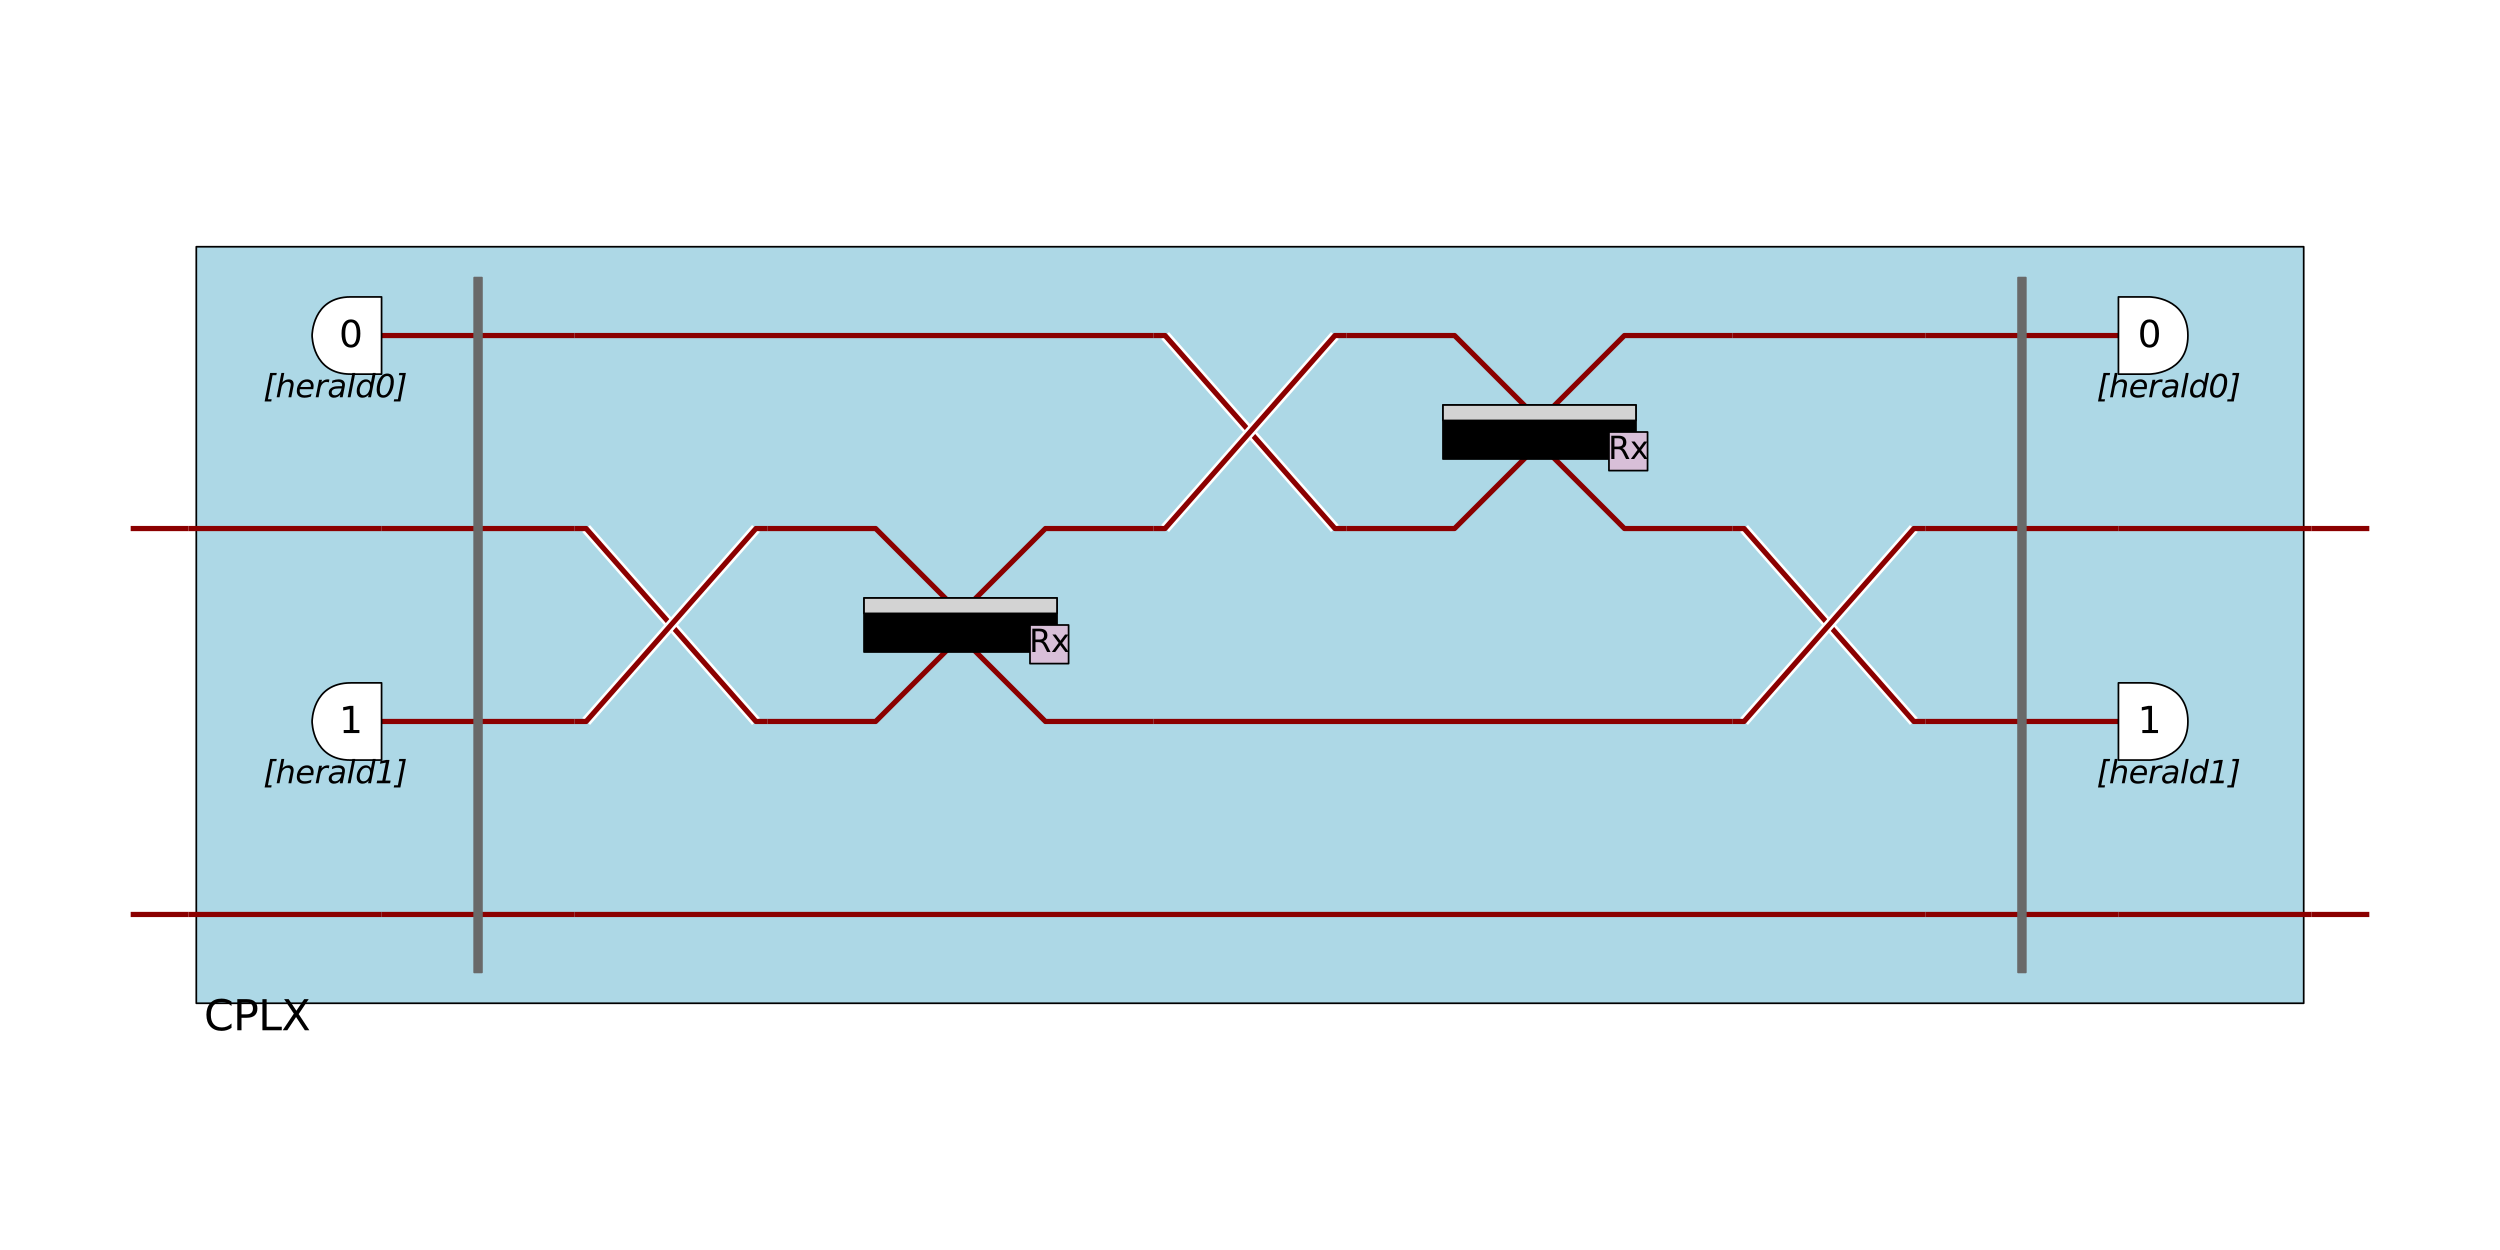 <?xml version="1.0" encoding="utf-8" standalone="no"?>
<!DOCTYPE svg PUBLIC "-//W3C//DTD SVG 1.1//EN"
  "http://www.w3.org/Graphics/SVG/1.1/DTD/svg11.dtd">
<svg xmlns:xlink="http://www.w3.org/1999/xlink" width="1440pt" height="720pt" viewBox="0 0 1440 720" xmlns="http://www.w3.org/2000/svg" version="1.1">
 <defs>
  <style type="text/css">*{stroke-linejoin: round; stroke-linecap: butt}</style>
 </defs>
 <g id="figure_1">
  <g id="patch_1">
   <path d="M 0 720
L 1440 720
L 1440 0
L 0 0
z
" style="fill: #ffffff"/>
  </g>
  <g id="axes_1">
   <g id="PatchCollection_1">
    <path d="M 75.273 304.42
L 108.621 304.42
" clip-path="url(#staticClipPath)" style="fill: none; stroke: #8b0000; stroke-width: 3"/>
    <path d="M 75.273 526.74
L 108.621 526.74
" clip-path="url(#staticClipPath)" style="fill: none; stroke: #8b0000; stroke-width: 3"/>
    <path d="M 113.067 142.127
L 1326.933 142.127
L 1326.933 577.873
L 113.067 577.873
z
" clip-path="url(#staticClipPath)" style="fill: #add8e6; stroke: #000000"/>
    <path d="M 108.621 304.42
L 219.781 304.42
" clip-path="url(#staticClipPath)" style="fill: none; stroke: #8b0000; stroke-width: 3"/>
    <path d="M 108.621 526.74
L 219.781 526.74
" clip-path="url(#staticClipPath)" style="fill: none; stroke: #8b0000; stroke-width: 3"/>
    <path d="M 219.781 193.26
L 330.94 193.26
" clip-path="url(#staticClipPath)" style="fill: none; stroke: #8b0000; stroke-width: 3"/>
    <path d="M 219.781 304.42
L 330.94 304.42
" clip-path="url(#staticClipPath)" style="fill: none; stroke: #8b0000; stroke-width: 3"/>
    <path d="M 219.781 415.58
L 330.94 415.58
" clip-path="url(#staticClipPath)" style="fill: none; stroke: #8b0000; stroke-width: 3"/>
    <path d="M 219.781 526.74
L 330.94 526.74
" clip-path="url(#staticClipPath)" style="fill: none; stroke: #8b0000; stroke-width: 3"/>
    <path d="M 273.137 159.912
L 277.584 159.912
L 277.584 560.088
L 273.137 560.088
z
" clip-path="url(#staticClipPath)" style="fill: #696969; stroke: #696969"/>
    <path d="M 337.61 304.42
L 435.431 415.58
" clip-path="url(#staticClipPath)" style="fill: none; stroke: #ffffff; stroke-width: 6"/>
    <path d="M 330.94 304.42
L 337.61 304.42
L 435.431 415.58
L 442.1 415.58
" clip-path="url(#staticClipPath)" style="fill: none; stroke: #8b0000; stroke-width: 3"/>
    <path d="M 337.61 415.58
L 435.431 304.42
" clip-path="url(#staticClipPath)" style="fill: none; stroke: #ffffff; stroke-width: 6"/>
    <path d="M 330.94 415.58
L 337.61 415.58
L 435.431 304.42
L 442.1 304.42
" clip-path="url(#staticClipPath)" style="fill: none; stroke: #8b0000; stroke-width: 3"/>
    <path d="M 442.1 304.42
L 504.35 304.42
L 546.591 346.661
" clip-path="url(#staticClipPath)" style="fill: none; stroke: #8b0000; stroke-width: 3"/>
    <path d="M 559.93 346.661
L 602.171 304.42
L 664.42 304.42
" clip-path="url(#staticClipPath)" style="fill: none; stroke: #8b0000; stroke-width: 3"/>
    <path d="M 442.1 415.58
L 504.35 415.58
L 546.591 373.339
" clip-path="url(#staticClipPath)" style="fill: none; stroke: #8b0000; stroke-width: 3"/>
    <path d="M 559.93 373.339
L 602.171 415.58
L 664.42 415.58
" clip-path="url(#staticClipPath)" style="fill: none; stroke: #8b0000; stroke-width: 3"/>
    <path d="M 497.68 344.438
L 608.84 344.438
L 608.84 375.562
L 497.68 375.562
z
" clip-path="url(#staticClipPath)" style="stroke: #000000"/>
    <path d="M 497.68 344.438
L 608.84 344.438
L 608.84 353.33
L 497.68 353.33
z
" clip-path="url(#staticClipPath)" style="fill: #d3d3d3; stroke: #000000"/>
    <path d="M 593.278 360
L 615.51 360
L 615.51 382.232
L 593.278 382.232
z
" clip-path="url(#staticClipPath)" style="fill: #d8bfd8; stroke: #000000"/>
    <path d="M 330.94 193.26
L 664.42 193.26
" clip-path="url(#staticClipPath)" style="fill: none; stroke: #8b0000; stroke-width: 3"/>
    <path d="M 671.09 193.26
L 768.91 304.42
" clip-path="url(#staticClipPath)" style="fill: none; stroke: #ffffff; stroke-width: 6"/>
    <path d="M 664.42 193.26
L 671.09 193.26
L 768.91 304.42
L 775.58 304.42
" clip-path="url(#staticClipPath)" style="fill: none; stroke: #8b0000; stroke-width: 3"/>
    <path d="M 671.09 304.42
L 768.91 193.26
" clip-path="url(#staticClipPath)" style="fill: none; stroke: #ffffff; stroke-width: 6"/>
    <path d="M 664.42 304.42
L 671.09 304.42
L 768.91 193.26
L 775.58 193.26
" clip-path="url(#staticClipPath)" style="fill: none; stroke: #8b0000; stroke-width: 3"/>
    <path d="M 775.58 193.26
L 837.829 193.26
L 880.07 235.501
" clip-path="url(#staticClipPath)" style="fill: none; stroke: #8b0000; stroke-width: 3"/>
    <path d="M 893.409 235.501
L 935.65 193.26
L 997.9 193.26
" clip-path="url(#staticClipPath)" style="fill: none; stroke: #8b0000; stroke-width: 3"/>
    <path d="M 775.58 304.42
L 837.829 304.42
L 880.07 262.179
" clip-path="url(#staticClipPath)" style="fill: none; stroke: #8b0000; stroke-width: 3"/>
    <path d="M 893.409 262.179
L 935.65 304.42
L 997.9 304.42
" clip-path="url(#staticClipPath)" style="fill: none; stroke: #8b0000; stroke-width: 3"/>
    <path d="M 831.16 233.278
L 942.32 233.278
L 942.32 264.403
L 831.16 264.403
z
" clip-path="url(#staticClipPath)" style="stroke: #000000"/>
    <path d="M 831.16 233.278
L 942.32 233.278
L 942.32 242.171
L 831.16 242.171
z
" clip-path="url(#staticClipPath)" style="fill: #d3d3d3; stroke: #000000"/>
    <path d="M 926.757 248.84
L 948.989 248.84
L 948.989 271.072
L 926.757 271.072
z
" clip-path="url(#staticClipPath)" style="fill: #d8bfd8; stroke: #000000"/>
    <path d="M 664.42 415.58
L 997.9 415.58
" clip-path="url(#staticClipPath)" style="fill: none; stroke: #8b0000; stroke-width: 3"/>
    <path d="M 1004.569 304.42
L 1102.39 415.58
" clip-path="url(#staticClipPath)" style="fill: none; stroke: #ffffff; stroke-width: 6"/>
    <path d="M 997.9 304.42
L 1004.569 304.42
L 1102.39 415.58
L 1109.06 415.58
" clip-path="url(#staticClipPath)" style="fill: none; stroke: #8b0000; stroke-width: 3"/>
    <path d="M 1004.569 415.58
L 1102.39 304.42
" clip-path="url(#staticClipPath)" style="fill: none; stroke: #ffffff; stroke-width: 6"/>
    <path d="M 997.9 415.58
L 1004.569 415.58
L 1102.39 304.42
L 1109.06 304.42
" clip-path="url(#staticClipPath)" style="fill: none; stroke: #8b0000; stroke-width: 3"/>
    <path d="M 997.9 193.26
L 1109.06 193.26
" clip-path="url(#staticClipPath)" style="fill: none; stroke: #8b0000; stroke-width: 3"/>
    <path d="M 330.94 526.74
L 1109.06 526.74
" clip-path="url(#staticClipPath)" style="fill: none; stroke: #8b0000; stroke-width: 3"/>
    <path d="M 1109.06 193.26
L 1220.219 193.26
" clip-path="url(#staticClipPath)" style="fill: none; stroke: #8b0000; stroke-width: 3"/>
    <path d="M 1109.06 304.42
L 1220.219 304.42
" clip-path="url(#staticClipPath)" style="fill: none; stroke: #8b0000; stroke-width: 3"/>
    <path d="M 1109.06 415.58
L 1220.219 415.58
" clip-path="url(#staticClipPath)" style="fill: none; stroke: #8b0000; stroke-width: 3"/>
    <path d="M 1109.06 526.74
L 1220.219 526.74
" clip-path="url(#staticClipPath)" style="fill: none; stroke: #8b0000; stroke-width: 3"/>
    <path d="M 1162.416 159.912
L 1166.863 159.912
L 1166.863 560.088
L 1162.416 560.088
z
" clip-path="url(#staticClipPath)" style="fill: #696969; stroke: #696969"/>
    <path d="M 1220.219 304.42
L 1331.379 304.42
" clip-path="url(#staticClipPath)" style="fill: none; stroke: #8b0000; stroke-width: 3"/>
    <path d="M 1220.219 526.74
L 1331.379 526.74
" clip-path="url(#staticClipPath)" style="fill: none; stroke: #8b0000; stroke-width: 3"/>
    <path d="M 1331.379 304.42
L 1364.727 304.42
" clip-path="url(#staticClipPath)" style="fill: none; stroke: #8b0000; stroke-width: 3"/>
    <path d="M 1331.379 526.74
L 1364.727 526.74
" clip-path="url(#staticClipPath)" style="fill: none; stroke: #8b0000; stroke-width: 3"/>
    <path d="M 179.763 193.26
C 179.763 193.26 179.763 171.028 201.995 171.028
L 219.781 171.028
L 219.781 215.492
L 201.995 215.492
C 179.763 215.492 179.763 193.26 179.763 193.26
L 179.763 193.26
" clip-path="url(#staticClipPath)" style="fill: #ffffff; stroke: #000000"/>
    <path d="M 179.763 415.58
C 179.763 415.58 179.763 393.348 201.995 393.348
L 219.781 393.348
L 219.781 437.812
L 201.995 437.812
C 179.763 437.812 179.763 415.58 179.763 415.58
L 179.763 415.58
" clip-path="url(#staticClipPath)" style="fill: #ffffff; stroke: #000000"/>
    <path d="M 1238.005 215.492
L 1220.219 215.492
L 1220.219 171.028
L 1238.005 171.028
C 1238.005 171.028 1260.237 171.028 1260.237 193.26
C 1260.237 215.492 1238.005 215.492 1238.005 215.492
L 1238.005 215.492
" clip-path="url(#staticClipPath)" style="fill: #ffffff; stroke: #000000"/>
    <path d="M 1238.005 437.812
L 1220.219 437.812
L 1220.219 393.348
L 1238.005 393.348
C 1238.005 393.348 1260.237 393.348 1260.237 415.58
C 1260.237 437.812 1238.005 437.812 1238.005 437.812
L 1238.005 437.812
" clip-path="url(#staticClipPath)" style="fill: #ffffff; stroke: #000000"/>
   </g>
   <g id="text_1">
    <!-- CPLX -->
    <g transform="translate(117.513 593.436) scale(0.24 -0.24)">
     <defs>
      <path id="DejaVuSans-43" d="M 4122 4306
L 4122 3641
Q 3803 3938 3442 4084
Q 3081 4231 2675 4231
Q 1875 4231 1450 3742
Q 1025 3253 1025 2328
Q 1025 1406 1450 917
Q 1875 428 2675 428
Q 3081 428 3442 575
Q 3803 722 4122 1019
L 4122 359
Q 3791 134 3420 21
Q 3050 -91 2638 -91
Q 1578 -91 968 557
Q 359 1206 359 2328
Q 359 3453 968 4101
Q 1578 4750 2638 4750
Q 3056 4750 3426 4639
Q 3797 4528 4122 4306
z
" transform="scale(0.016)"/>
      <path id="DejaVuSans-50" d="M 1259 4147
L 1259 2394
L 2053 2394
Q 2494 2394 2734 2622
Q 2975 2850 2975 3272
Q 2975 3691 2734 3919
Q 2494 4147 2053 4147
L 1259 4147
z
M 628 4666
L 2053 4666
Q 2838 4666 3239 4311
Q 3641 3956 3641 3272
Q 3641 2581 3239 2228
Q 2838 1875 2053 1875
L 1259 1875
L 1259 0
L 628 0
L 628 4666
z
" transform="scale(0.016)"/>
      <path id="DejaVuSans-4c" d="M 628 4666
L 1259 4666
L 1259 531
L 3531 531
L 3531 0
L 628 0
L 628 4666
z
" transform="scale(0.016)"/>
      <path id="DejaVuSans-58" d="M 403 4666
L 1081 4666
L 2241 2931
L 3406 4666
L 4084 4666
L 2584 2425
L 4184 0
L 3506 0
L 2194 1984
L 872 0
L 191 0
L 1856 2491
L 403 4666
z
" transform="scale(0.016)"/>
     </defs>
     <use xlink:href="#DejaVuSans-43"/>
     <use xlink:href="#DejaVuSans-50" x="69.824"/>
     <use xlink:href="#DejaVuSans-4c" x="130.127"/>
     <use xlink:href="#DejaVuSans-58" x="185.84"/>
    </g>
   </g>
   <g id="text_2">
    <!-- Rx -->
    <g transform="translate(592.813 375.562) scale(0.18 -0.18)">
     <defs>
      <path id="DejaVuSans-52" d="M 2841 2188
Q 3044 2119 3236 1894
Q 3428 1669 3622 1275
L 4263 0
L 3584 0
L 2988 1197
Q 2756 1666 2539 1819
Q 2322 1972 1947 1972
L 1259 1972
L 1259 0
L 628 0
L 628 4666
L 2053 4666
Q 2853 4666 3247 4331
Q 3641 3997 3641 3322
Q 3641 2881 3436 2590
Q 3231 2300 2841 2188
z
M 1259 4147
L 1259 2491
L 2053 2491
Q 2509 2491 2742 2702
Q 2975 2913 2975 3322
Q 2975 3731 2742 3939
Q 2509 4147 2053 4147
L 1259 4147
z
" transform="scale(0.016)"/>
      <path id="DejaVuSans-78" d="M 3513 3500
L 2247 1797
L 3578 0
L 2900 0
L 1881 1375
L 863 0
L 184 0
L 1544 1831
L 300 3500
L 978 3500
L 1906 2253
L 2834 3500
L 3513 3500
z
" transform="scale(0.016)"/>
     </defs>
     <use xlink:href="#DejaVuSans-52"/>
     <use xlink:href="#DejaVuSans-78" x="69.482"/>
    </g>
   </g>
   <g id="text_3">
    <!-- Rx -->
    <g transform="translate(926.293 264.403) scale(0.18 -0.18)">
     <use xlink:href="#DejaVuSans-52"/>
     <use xlink:href="#DejaVuSans-78" x="69.482"/>
    </g>
   </g>
   <g id="text_4">
    <!-- [herald0] -->
    <g transform="translate(151.683 228.831) scale(0.18 -0.18)">
     <defs>
      <path id="DejaVuSans-Oblique-5b" d="M 1363 4863
L 2688 4863
L 2597 4416
L 1850 4416
L 916 -397
L 1663 -397
L 1581 -844
L 256 -844
L 1363 4863
z
" transform="scale(0.016)"/>
      <path id="DejaVuSans-Oblique-68" d="M 3566 2113
L 3156 0
L 2578 0
L 2988 2091
Q 3016 2238 3031 2350
Q 3047 2463 3047 2528
Q 3047 2791 2881 2937
Q 2716 3084 2419 3084
Q 1956 3084 1617 2771
Q 1278 2459 1178 1941
L 800 0
L 225 0
L 1172 4863
L 1747 4863
L 1375 2950
Q 1594 3244 1934 3414
Q 2275 3584 2650 3584
Q 3113 3584 3367 3334
Q 3622 3084 3622 2631
Q 3622 2519 3608 2391
Q 3594 2263 3566 2113
z
" transform="scale(0.016)"/>
      <path id="DejaVuSans-Oblique-65" d="M 3078 2063
Q 3088 2113 3092 2166
Q 3097 2219 3097 2272
Q 3097 2653 2873 2875
Q 2650 3097 2266 3097
Q 1838 3097 1509 2826
Q 1181 2556 1013 2059
L 3078 2063
z
M 3578 1613
L 903 1613
Q 884 1494 878 1425
Q 872 1356 872 1306
Q 872 872 1139 634
Q 1406 397 1894 397
Q 2269 397 2603 481
Q 2938 566 3225 728
L 3116 159
Q 2806 34 2476 -28
Q 2147 -91 1806 -91
Q 1078 -91 686 257
Q 294 606 294 1247
Q 294 1794 489 2264
Q 684 2734 1063 3103
Q 1306 3334 1642 3459
Q 1978 3584 2356 3584
Q 2950 3584 3301 3228
Q 3653 2872 3653 2272
Q 3653 2128 3634 1964
Q 3616 1800 3578 1613
z
" transform="scale(0.016)"/>
      <path id="DejaVuSans-Oblique-72" d="M 2853 2969
Q 2766 3016 2653 3041
Q 2541 3066 2413 3066
Q 1953 3066 1609 2717
Q 1266 2369 1153 1784
L 800 0
L 225 0
L 909 3500
L 1484 3500
L 1375 2956
Q 1603 3259 1920 3421
Q 2238 3584 2597 3584
Q 2691 3584 2781 3573
Q 2872 3563 2963 3538
L 2853 2969
z
" transform="scale(0.016)"/>
      <path id="DejaVuSans-Oblique-61" d="M 3438 1997
L 3047 0
L 2472 0
L 2578 531
Q 2325 219 2001 64
Q 1678 -91 1281 -91
Q 834 -91 548 182
Q 263 456 263 884
Q 263 1497 752 1853
Q 1241 2209 2100 2209
L 2900 2209
L 2931 2363
Q 2938 2388 2941 2417
Q 2944 2447 2944 2509
Q 2944 2788 2717 2942
Q 2491 3097 2081 3097
Q 1800 3097 1504 3025
Q 1209 2953 897 2809
L 997 3341
Q 1322 3463 1633 3523
Q 1944 3584 2234 3584
Q 2853 3584 3176 3315
Q 3500 3047 3500 2534
Q 3500 2431 3484 2292
Q 3469 2153 3438 1997
z
M 2816 1759
L 2241 1759
Q 1534 1759 1195 1570
Q 856 1381 856 984
Q 856 709 1029 553
Q 1203 397 1509 397
Q 1978 397 2328 733
Q 2678 1069 2791 1631
L 2816 1759
z
" transform="scale(0.016)"/>
      <path id="DejaVuSans-Oblique-6c" d="M 1172 4863
L 1747 4863
L 800 0
L 225 0
L 1172 4863
z
" transform="scale(0.016)"/>
      <path id="DejaVuSans-Oblique-64" d="M 2675 525
Q 2444 222 2128 65
Q 1813 -91 1428 -91
Q 903 -91 598 267
Q 294 625 294 1247
Q 294 1766 478 2236
Q 663 2706 1013 3078
Q 1244 3325 1534 3454
Q 1825 3584 2144 3584
Q 2481 3584 2739 3421
Q 2997 3259 3138 2956
L 3513 4863
L 4091 4863
L 3144 0
L 2566 0
L 2675 525
z
M 891 1350
Q 891 897 1095 644
Q 1300 391 1663 391
Q 1931 391 2161 520
Q 2391 650 2566 903
Q 2750 1166 2856 1509
Q 2963 1853 2963 2188
Q 2963 2622 2758 2865
Q 2553 3109 2194 3109
Q 1922 3109 1687 2981
Q 1453 2853 1288 2613
Q 1106 2353 998 2009
Q 891 1666 891 1350
z
" transform="scale(0.016)"/>
      <path id="DejaVuSans-Oblique-30" d="M 2444 4750
Q 3078 4750 3414 4328
Q 3750 3906 3750 3116
Q 3750 2516 3592 1923
Q 3434 1331 3150 863
Q 2859 394 2467 151
Q 2075 -91 1600 -91
Q 988 -91 653 334
Q 319 759 319 1544
Q 319 2138 480 2733
Q 641 3328 928 3794
Q 1216 4263 1602 4506
Q 1988 4750 2444 4750
z
M 2406 4250
Q 2169 4250 1955 4123
Q 1741 3997 1569 3750
Q 1281 3338 1111 2720
Q 941 2103 941 1453
Q 941 938 1123 673
Q 1306 409 1663 409
Q 1913 409 2125 536
Q 2338 663 2509 909
Q 2794 1319 2961 1936
Q 3128 2553 3128 3206
Q 3128 3722 2945 3986
Q 2763 4250 2406 4250
z
" transform="scale(0.016)"/>
      <path id="DejaVuSans-Oblique-5d" d="M 2188 4863
L 1081 -844
L -244 -844
L -159 -397
L 588 -397
L 1522 4416
L 781 4416
L 863 4863
L 2188 4863
z
" transform="scale(0.016)"/>
     </defs>
     <use xlink:href="#DejaVuSans-Oblique-5b"/>
     <use xlink:href="#DejaVuSans-Oblique-68" x="39.014"/>
     <use xlink:href="#DejaVuSans-Oblique-65" x="102.393"/>
     <use xlink:href="#DejaVuSans-Oblique-72" x="163.916"/>
     <use xlink:href="#DejaVuSans-Oblique-61" x="205.029"/>
     <use xlink:href="#DejaVuSans-Oblique-6c" x="266.309"/>
     <use xlink:href="#DejaVuSans-Oblique-64" x="294.092"/>
     <use xlink:href="#DejaVuSans-Oblique-30" x="357.568"/>
     <use xlink:href="#DejaVuSans-Oblique-5d" x="421.191"/>
    </g>
   </g>
   <g id="text_5">
    <!-- 0 -->
    <g transform="translate(195.314 199.93) scale(0.21 -0.21)">
     <defs>
      <path id="DejaVuSans-30" d="M 2034 4250
Q 1547 4250 1301 3770
Q 1056 3291 1056 2328
Q 1056 1369 1301 889
Q 1547 409 2034 409
Q 2525 409 2770 889
Q 3016 1369 3016 2328
Q 3016 3291 2770 3770
Q 2525 4250 2034 4250
z
M 2034 4750
Q 2819 4750 3233 4129
Q 3647 3509 3647 2328
Q 3647 1150 3233 529
Q 2819 -91 2034 -91
Q 1250 -91 836 529
Q 422 1150 422 2328
Q 422 3509 836 4129
Q 1250 4750 2034 4750
z
" transform="scale(0.016)"/>
     </defs>
     <use xlink:href="#DejaVuSans-30"/>
    </g>
   </g>
   <g id="text_6">
    <!-- [herald1] -->
    <g transform="translate(151.683 451.151) scale(0.18 -0.18)">
     <defs>
      <path id="DejaVuSans-Oblique-31" d="M 416 531
L 1447 531
L 2144 4122
L 978 3897
L 1088 4441
L 2247 4666
L 2881 4666
L 2075 531
L 3103 531
L 3003 0
L 313 0
L 416 531
z
" transform="scale(0.016)"/>
     </defs>
     <use xlink:href="#DejaVuSans-Oblique-5b"/>
     <use xlink:href="#DejaVuSans-Oblique-68" x="39.014"/>
     <use xlink:href="#DejaVuSans-Oblique-65" x="102.393"/>
     <use xlink:href="#DejaVuSans-Oblique-72" x="163.916"/>
     <use xlink:href="#DejaVuSans-Oblique-61" x="205.029"/>
     <use xlink:href="#DejaVuSans-Oblique-6c" x="266.309"/>
     <use xlink:href="#DejaVuSans-Oblique-64" x="294.092"/>
     <use xlink:href="#DejaVuSans-Oblique-31" x="357.568"/>
     <use xlink:href="#DejaVuSans-Oblique-5d" x="421.191"/>
    </g>
   </g>
   <g id="text_7">
    <!-- 1 -->
    <g transform="translate(195.314 422.25) scale(0.21 -0.21)">
     <defs>
      <path id="DejaVuSans-31" d="M 794 531
L 1825 531
L 1825 4091
L 703 3866
L 703 4441
L 1819 4666
L 2450 4666
L 2450 531
L 3481 531
L 3481 0
L 794 0
L 794 531
z
" transform="scale(0.016)"/>
     </defs>
     <use xlink:href="#DejaVuSans-31"/>
    </g>
   </g>
   <g id="text_8">
    <!-- [herald0] -->
    <g transform="translate(1207.701 228.831) scale(0.18 -0.18)">
     <use xlink:href="#DejaVuSans-Oblique-5b"/>
     <use xlink:href="#DejaVuSans-Oblique-68" x="39.014"/>
     <use xlink:href="#DejaVuSans-Oblique-65" x="102.393"/>
     <use xlink:href="#DejaVuSans-Oblique-72" x="163.916"/>
     <use xlink:href="#DejaVuSans-Oblique-61" x="205.029"/>
     <use xlink:href="#DejaVuSans-Oblique-6c" x="266.309"/>
     <use xlink:href="#DejaVuSans-Oblique-64" x="294.092"/>
     <use xlink:href="#DejaVuSans-Oblique-30" x="357.568"/>
     <use xlink:href="#DejaVuSans-Oblique-5d" x="421.191"/>
    </g>
   </g>
   <g id="text_9">
    <!-- 0 -->
    <g transform="translate(1231.324 199.93) scale(0.21 -0.21)">
     <use xlink:href="#DejaVuSans-30"/>
    </g>
   </g>
   <g id="text_10">
    <!-- [herald1] -->
    <g transform="translate(1207.701 451.151) scale(0.18 -0.18)">
     <use xlink:href="#DejaVuSans-Oblique-5b"/>
     <use xlink:href="#DejaVuSans-Oblique-68" x="39.014"/>
     <use xlink:href="#DejaVuSans-Oblique-65" x="102.393"/>
     <use xlink:href="#DejaVuSans-Oblique-72" x="163.916"/>
     <use xlink:href="#DejaVuSans-Oblique-61" x="205.029"/>
     <use xlink:href="#DejaVuSans-Oblique-6c" x="266.309"/>
     <use xlink:href="#DejaVuSans-Oblique-64" x="294.092"/>
     <use xlink:href="#DejaVuSans-Oblique-31" x="357.568"/>
     <use xlink:href="#DejaVuSans-Oblique-5d" x="421.191"/>
    </g>
   </g>
   <g id="text_11">
    <!-- 1 -->
    <g transform="translate(1231.324 422.25) scale(0.21 -0.21)">
     <use xlink:href="#DejaVuSans-31"/>
    </g>
   </g>
  </g>
 </g>
 <defs>
  <clipPath id="staticClipPath">
   <rect x="10.8" y="10.8" width="1418.4" height="698.4"/>
  </clipPath>
 </defs>
</svg>
